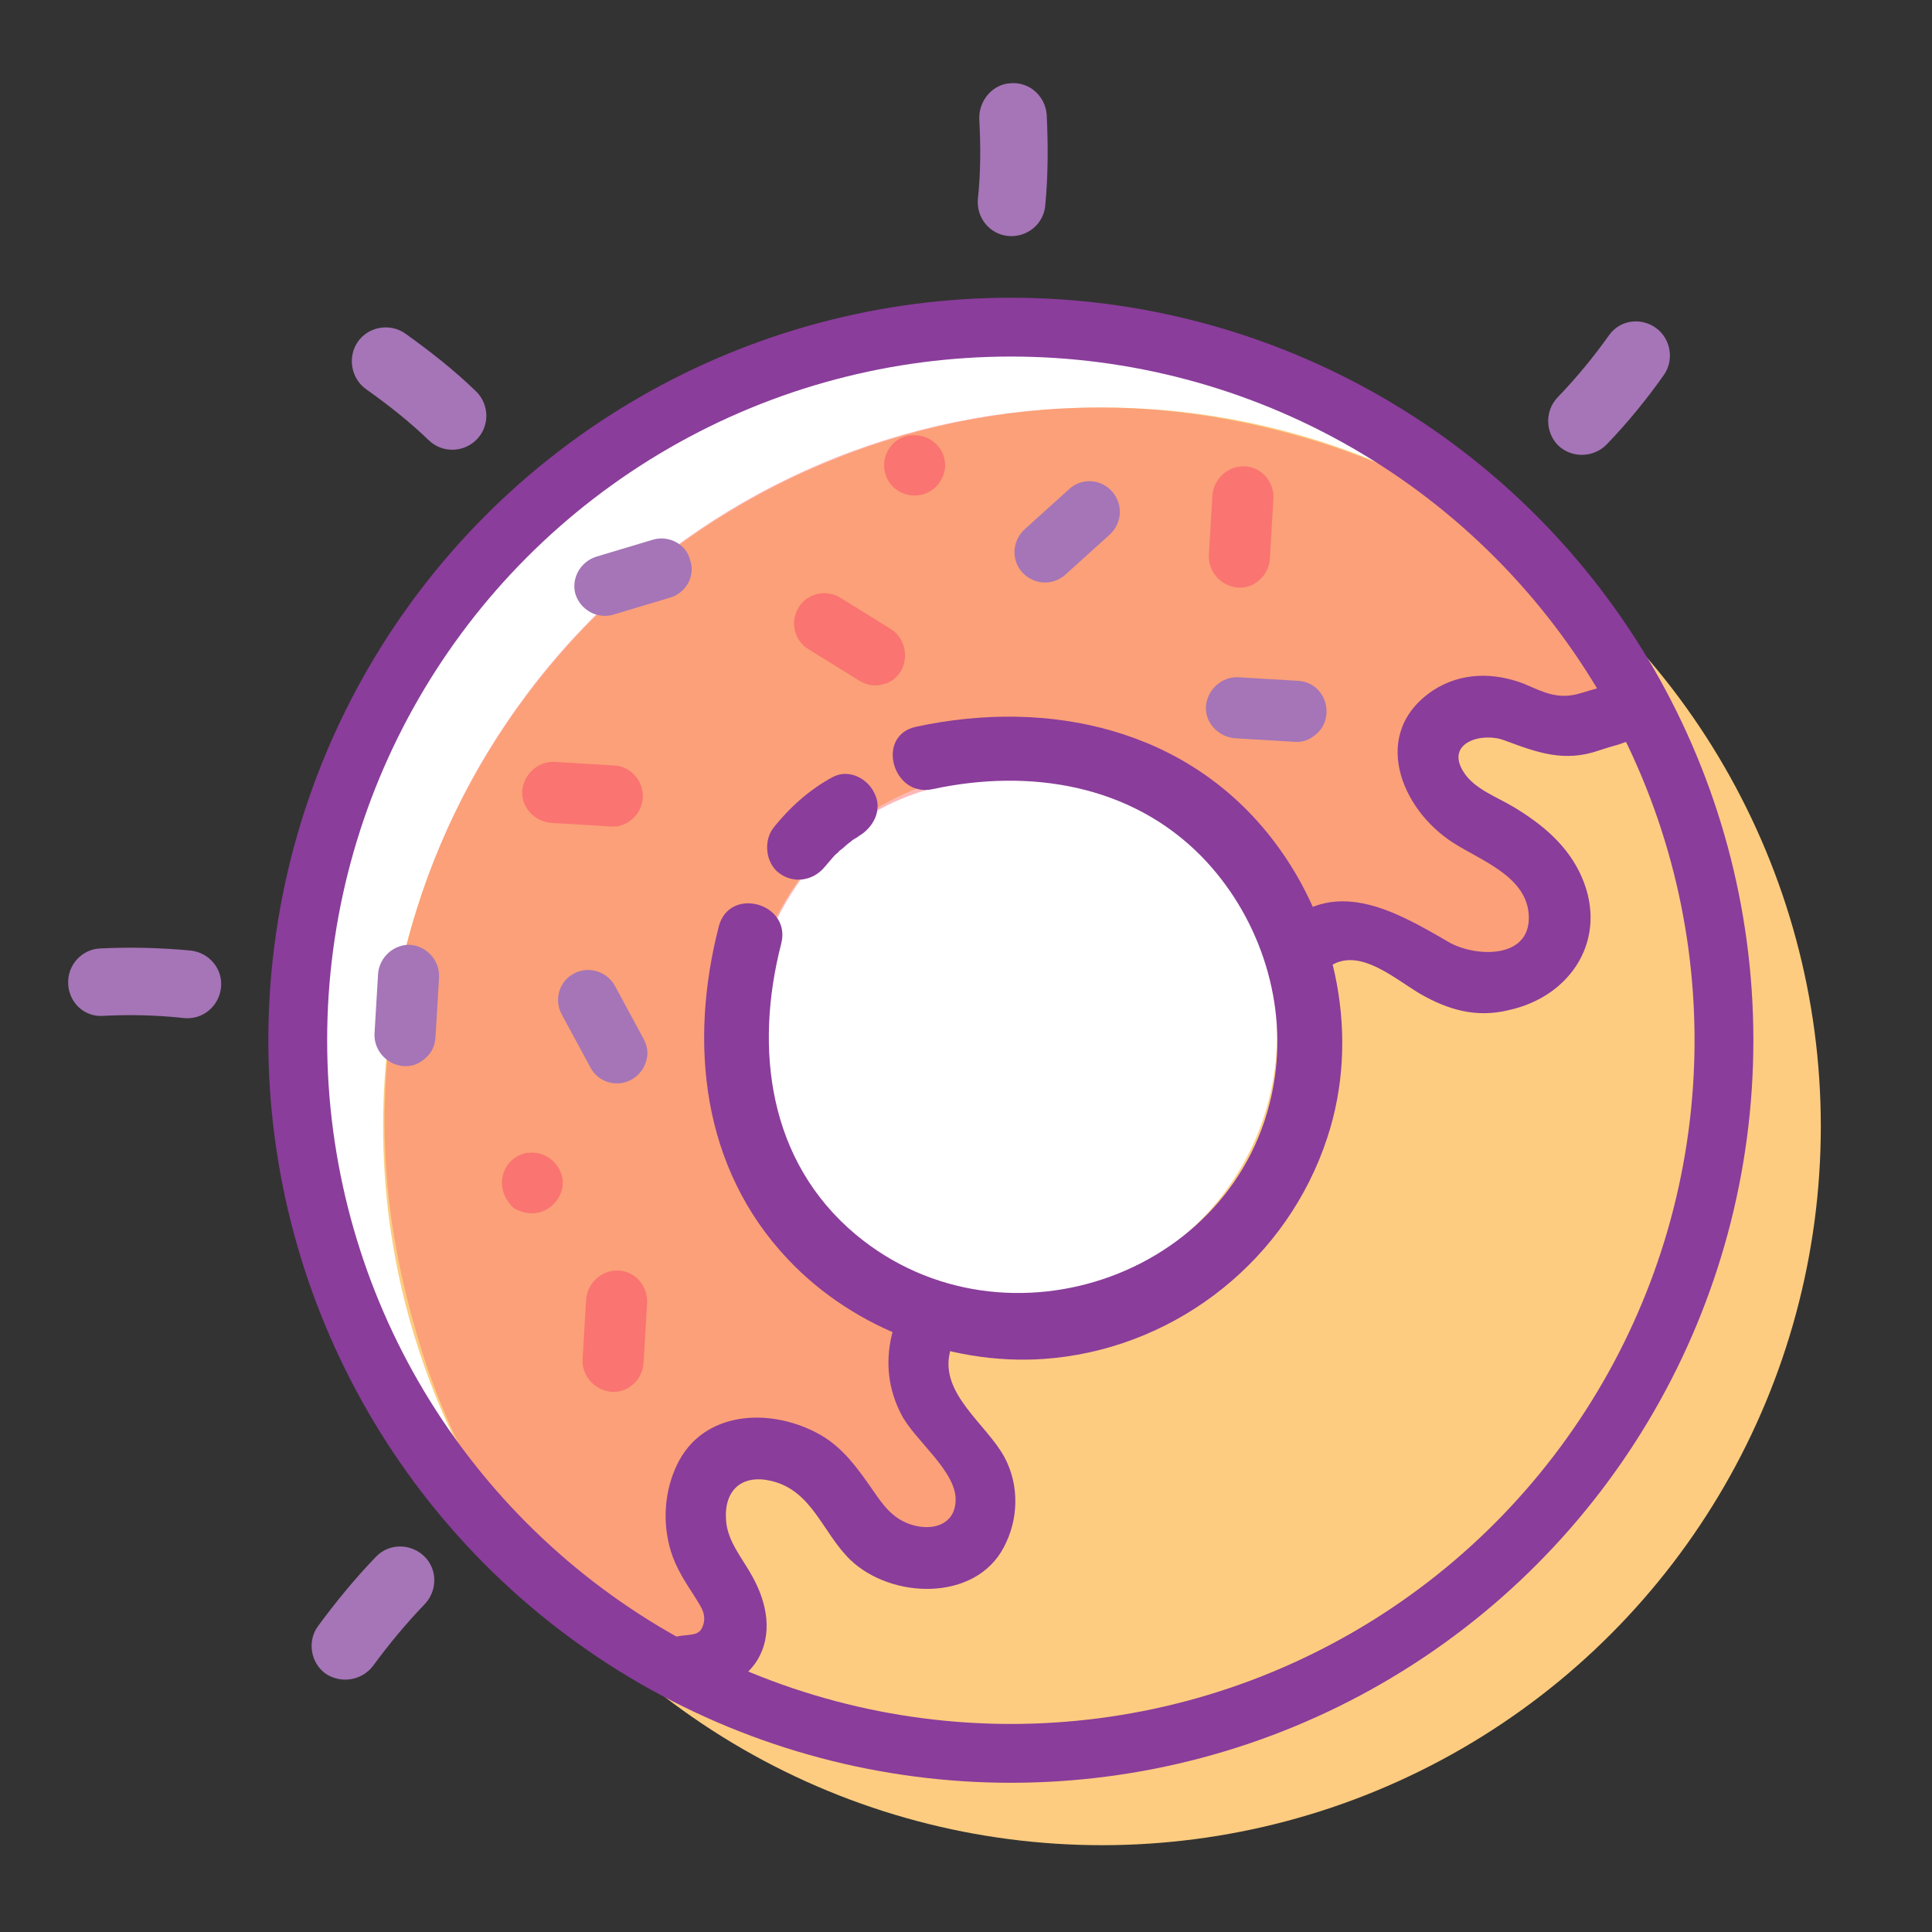 <svg width="269.3" height="269.3" xmlns="http://www.w3.org/2000/svg">
 <rect width="100%" height="100%" fill="#333333" stroke="none"/>
 <g>
  <title>Layer 1</title>
  <ellipse stroke="#ffffff" ry="95.791" rx="96.781" id="svg_27" cy="145.794" cx="141.333" stroke-width="8.2" fill="#ffffff"/>
  <circle id="lower_circle" cx="153.602" cy="157" r="100.2" fill="#fdcc80"/>
  <circle id="inner_circle" cx="141.202" cy="144.2" r="36.8" fill="#fff"/>
  <path id="upper_frosting" d="m100.502,235.5c-6.6,0.3 -31.9,-13.4 -42.4,-49.5c-1.9,-6.6 -4.5,-16.8 -4.5,-29.6c0,-55 44.6,-99.6 99.6,-99.6c13.1,0 23.5,2.7 29.6,4.5c34.4,10.4 48,34.1 44.9,40.5s-10.6,-3.4 -22.9,-2.5c-1.4,0.1 -4.2,4 -4.2,6.2c0,7.2 13.5,12.7 14.6,15.9c1.7,5 3.4,6.2 2.3,9.5c-1.5,4.8 -2.9,3.6 -5.2,5.9c-0.9,0.9 -5.6,0.7 -16.6,-1.7c-5.9,-1.3 -18,-11.2 -18,-11.4c0,-0.4 -16.2,-13.3 -30.2,-14.8c-6.6,-0.7 -28.1,-2.8 -39.2,19.2c-0.5,1.1 -4.4,20 -4.2,22.5c0.9,11.9 7,24.7 12.1,27.5c11.7,6.4 12.9,14.7 12.8,14.4c-0.1,-0.4 7.8,14.7 8.2,17.3c0.3,2.1 -0.8,7.4 -3.7,8.7c-3.5,1.5 -7.7,-1.7 -8.4,-2.1c-0.8,-0.5 -10.7,-16.3 -19.5,-13.1c-0.8,0.3 -6,3.7 -7.6,5c-0.3,0.2 4.8,15.4 5.6,18.5c0.5,1.8 -2.3,8.7 -3.1,8.7z" opacity="0.5" fill="#fa7471"/>
  <g id="sprinkles">
   <path class="st4" d="m126.902,60.7l-0.2,0c-2.3,0.4 -3.8,2.6 -3.4,4.9c0.4,2.3 2.6,3.8 4.9,3.4c0.8,-0.1 1.5,-0.5 2.1,-1c1,-0.9 1.6,-2.3 1.4,-3.7c-0.3,-2.3 -2.5,-3.9 -4.8,-3.6z" fill="#fa7471" id="svg_1"/>
   <path class="st4" d="m173.502,65c-2.3,-0.1 -4.3,1.7 -4.5,4l-0.5,8.4c-0.1,2.3 1.7,4.3 4,4.5c1.2,0.1 2.2,-0.3 3.1,-1.1c0.8,-0.7 1.3,-1.7 1.4,-2.9l0.5,-8.4c0.1,-2.4 -1.7,-4.4 -4,-4.5z" fill="#fa7471" id="svg_2"/>
   <path class="st4" d="m86.202,177.1c-2.3,-0.1 -4.3,1.7 -4.5,4l-0.5,8.4c-0.1,2.3 1.7,4.3 4,4.5c1.2,0.1 2.2,-0.3 3.1,-1.1c0.8,-0.7 1.3,-1.7 1.4,-2.9l0.5,-8.4c0.1,-2.4 -1.7,-4.4 -4,-4.5z" fill="#fa7471" id="svg_3"/>
   <path class="st5" d="m57.202,131.7c-2.3,-0.1 -4.3,1.7 -4.5,4l-0.5,8.4c-0.1,2.3 1.7,4.3 4,4.5c1.2,0.1 2.2,-0.3 3.1,-1.1s1.3,-1.7 1.4,-2.9l0.5,-8.4c0.1,-2.3 -1.7,-4.3 -4,-4.5z" fill="#a575b7" id="svg_4"/>
   <path class="st5" d="m149.002,68.2l-6.2,5.6c-1.7,1.6 -1.9,4.2 -0.3,6c1.6,1.7 4.2,1.9 6,0.3l6.2,-5.6c1.7,-1.6 1.9,-4.2 0.3,-6s-4.3,-1.9 -6,-0.3z" fill="#a575b7" id="svg_5"/>
   <path class="st4" d="m85.602,106.7l-8.3,-0.5c-2.3,-0.1 -4.3,1.7 -4.5,4s1.7,4.3 4,4.5l8.3,0.5c1.2,0.1 2.2,-0.3 3.1,-1.1c0.8,-0.7 1.3,-1.7 1.4,-2.9c0.1,-2.4 -1.7,-4.4 -4,-4.5z" fill="#fa7471" id="svg_6"/>
   <path class="st5" d="m180.902,94.9l-8.3,-0.5c-2.3,-0.1 -4.3,1.7 -4.5,4s1.7,4.3 4,4.5l8.3,0.5c1.2,0.1 2.2,-0.3 3.1,-1.1s1.3,-1.7 1.4,-2.9c0.1,-2.4 -1.6,-4.4 -4,-4.5z" fill="#a575b7" id="svg_7"/>
   <path class="st4" d="m124.202,87.7l-7.1,-4.4c-2,-1.2 -4.6,-0.6 -5.8,1.4c-1.2,2 -0.6,4.6 1.4,5.8l7.1,4.4c1,0.6 2.1,0.8 3.2,0.5c1.1,-0.2 2,-0.9 2.6,-1.9c1.1,-2 0.5,-4.6 -1.4,-5.8z" fill="#fa7471" id="svg_8"/>
   <path class="st5" d="m80.002,135.7c-2.1,1.1 -2.8,3.7 -1.7,5.7l4,7.4c1.1,2.1 3.7,2.8 5.7,1.7c1.1,-0.6 1.8,-1.6 2.1,-2.7c0.3,-1 0.1,-2.1 -0.4,-3l-4,-7.4c-1.1,-2 -3.7,-2.8 -5.7,-1.7z" fill="#a575b7" id="svg_9"/>
  </g>
  <g class="hair" id="svg_10">
   <path class="st5" d="m224.302,46.7c-2.2,3.1 -4.6,6 -7.2,8.7c-1.8,1.9 -1.7,4.9 0.1,6.7c1.9,1.8 4.9,1.7 6.7,-0.1c2.9,-3 5.6,-6.3 8,-9.7c1.5,-2.1 1,-5.1 -1.1,-6.6s-5,-1.1 -6.5,1z" fill="#a575b7" id="svg_11"/>
   <path class="st5" d="m136.502,16.6c0.2,3.7 0.2,7.5 -0.2,11.2c-0.2,2.6 1.7,4.9 4.3,5.1c2.6,0.2 4.9,-1.7 5.1,-4.3c0.4,-4.2 0.4,-8.4 0.2,-12.6c-0.2,-2.6 -2.4,-4.6 -5,-4.4c-2.5,0.1 -4.5,2.4 -4.4,5z" fill="#a575b7" id="svg_12"/>
   <path class="st5" d="m51.102,54.3c3.1,2.2 6,4.5 8.7,7.1c1.9,1.8 4.9,1.7 6.7,-0.2s1.7,-4.9 -0.2,-6.7c-3,-2.9 -6.3,-5.5 -9.8,-8c-2.1,-1.5 -5.1,-1 -6.6,1.1s-1,5.2 1.2,6.7z" fill="#a575b7" id="svg_13"/>
   <path class="st5" d="m14.402,141.6c3.7,-0.2 7.5,-0.1 11.2,0.3c2.6,0.3 4.9,-1.6 5.2,-4.2s-1.6,-4.9 -4.2,-5.2c-4.2,-0.4 -8.4,-0.5 -12.6,-0.3c-2.6,0.1 -4.6,2.3 -4.5,4.9c0.1,2.7 2.3,4.7 4.9,4.5z" fill="#a575b7" id="svg_14"/>
   <path class="st5" d="m52.002,232.2c2.2,-3 4.6,-5.9 7.2,-8.6c1.8,-1.9 1.8,-4.9 -0.1,-6.7c-1.9,-1.8 -4.9,-1.8 -6.7,0.1c-2.9,3 -5.6,6.3 -8.1,9.7c-1.5,2.1 -1,5.1 1.1,6.6c2.1,1.4 5,1 6.6,-1.1z" fill="#a575b7" id="svg_15"/>
  </g>
  <circle is="upper_circle" class="st6" cx="140.902" cy="145" r="99.4" stroke-width="8.2" stroke="#8a3d9b" fill="none" stroke-miterlimit="10" id="svg_16"/>
  <g id="side_swirl">
   <path class="st7" d="m184.302,135.6c4.2,-4.4 9.6,0.5 13.6,2.9c4,2.3 7.9,3.4 12.4,2.3c8.7,-1.9 13.9,-9.9 10.2,-18.5c-1.9,-4.4 -5.5,-7.4 -9.5,-9.8c-2.3,-1.4 -5.5,-2.5 -7,-4.9c-2.6,-4.1 2.6,-5.6 5.7,-4.4c4.6,1.7 8.3,3.1 13.2,1.4c3.5,-1.2 7.6,-1.6 8.2,-6.1c0.7,-5.3 -7.4,-7.6 -8.1,-2.2c-0.1,0.2 -0.1,0.5 -0.2,0.7c0.8,-0.6 1.7,-1.3 2.5,-1.9c-1.6,0.6 -3.3,1 -4.9,1.5c-3.2,1 -5.2,-0.1 -8,-1.3c-4.2,-1.6 -8.7,-1.6 -12.6,0.9c-8.9,5.9 -4.6,16.6 2.8,21.3c3.9,2.5 10.3,4.7 10.5,10.2c0.2,6.1 -7.6,5.7 -11.2,3.6c-7.7,-4.5 -16.2,-9.3 -23.7,-1.6c-3.6,3.9 2.3,9.8 6.1,5.9z" fill="#8a3d9b" id="svg_17"/>
   <path class="st7" d="m124.302,186.1c-0.9,3.8 -0.5,7.5 1.3,11c1.8,3.6 7.8,8 7.6,12.1c-0.1,3.1 -2.8,4.1 -5.5,3.5s-4.2,-2.3 -5.7,-4.5c-2.3,-3.3 -4.5,-6.6 -8.2,-8.5c-6.7,-3.5 -15.8,-3 -19.4,4.4c-1.8,3.7 -2.1,8.1 -0.9,12.1c0.7,2.3 2,4.3 3.3,6.3c0.7,1.2 1.6,2.2 1.3,3.7c-0.4,1.7 -1.3,1.6 -3.1,1.8c-5.3,0.6 -5.4,9 0,8.4c4,-0.5 8.2,-1.3 10.5,-4.9c2.3,-3.7 1.4,-8.1 -0.6,-11.7c-1.4,-2.6 -3.5,-4.9 -3.7,-7.9c-0.3,-4.2 2.2,-6.4 6.2,-5.5c5.8,1.3 7.2,7.2 11.1,11c5.7,5.5 17.4,5.9 21.4,-1.7c2.1,-3.9 2.2,-8.7 0.1,-12.6c-2.5,-4.6 -9,-8.8 -7.6,-14.6c1.2,-5.4 -6.9,-7.7 -8.1,-2.4z" fill="#8a3d9b" id="svg_18"/>
   <path class="st7" d="m130.002,110c13.4,-2.9 27.6,-0.7 37.5,9.4c7.8,8 11.8,19.6 10.2,30.7c-3.9,27.4 -37.5,39.4 -58.4,22c-12.2,-10.2 -14.2,-25.9 -10.4,-40.6c1.4,-5.6 -7.2,-8 -8.7,-2.4c-4.2,16.3 -2.4,33.7 9.6,46.4c9.3,9.9 23.6,15.2 37.1,13.8c17.5,-1.8 32.6,-13.9 38.1,-30.7c4.6,-13.9 1.4,-29.7 -7.4,-41.3c-11.9,-15.7 -31.3,-20 -49.9,-16c-5.7,1.2 -3.3,9.9 2.3,8.7z" fill="#8a3d9b" id="svg_19"/>
   <path class="st5" d="m91.102,75.2l-8,2.4c-2.2,0.7 -3.5,3 -2.9,5.2c0.7,2.2 3,3.5 5.2,2.9l8,-2.4c1.1,-0.3 2,-1.1 2.5,-2s0.7,-2.1 0.3,-3.2c-0.5,-2.2 -2.9,-3.5 -5.1,-2.9z" fill="#a575b7" id="svg_20"/>
   <path class="st4" d="m73.602,160.7l-0.2,0c-3.2,0.6 -4.9,4.7 -1.8,7.7c2.1,1.2 4.1,0.8 5.4,-0.4c1,-0.9 1.6,-2.3 1.4,-3.7c-0.4,-2.3 -2.5,-3.9 -4.8,-3.6z" fill="#fa7471" id="svg_21"/>
   <path class="st7" d="m116.102,108.3c-3.2,1.7 -6.1,4.3 -8.3,7.1c-1.4,1.8 -1.1,4.9 0.8,6.3c2,1.5 4.7,1.1 6.3,-0.8c0.4,-0.5 0.8,-0.9 1.2,-1.4l0.1,-0.1c0.2,-0.3 0.6,-0.5 0.8,-0.8c0.6,-0.4 1,-0.9 1.6,-1.3c0.3,-0.3 0.6,-0.4 0.9,-0.6c0.8,-0.5 -0.6,0.3 0.1,-0.1c2,-1.1 3.5,-3.6 2.3,-6c-0.9,-2 -3.5,-3.5 -5.8,-2.3z" fill="#8a3d9b" id="svg_22"/>
  </g>
 </g>

</svg>